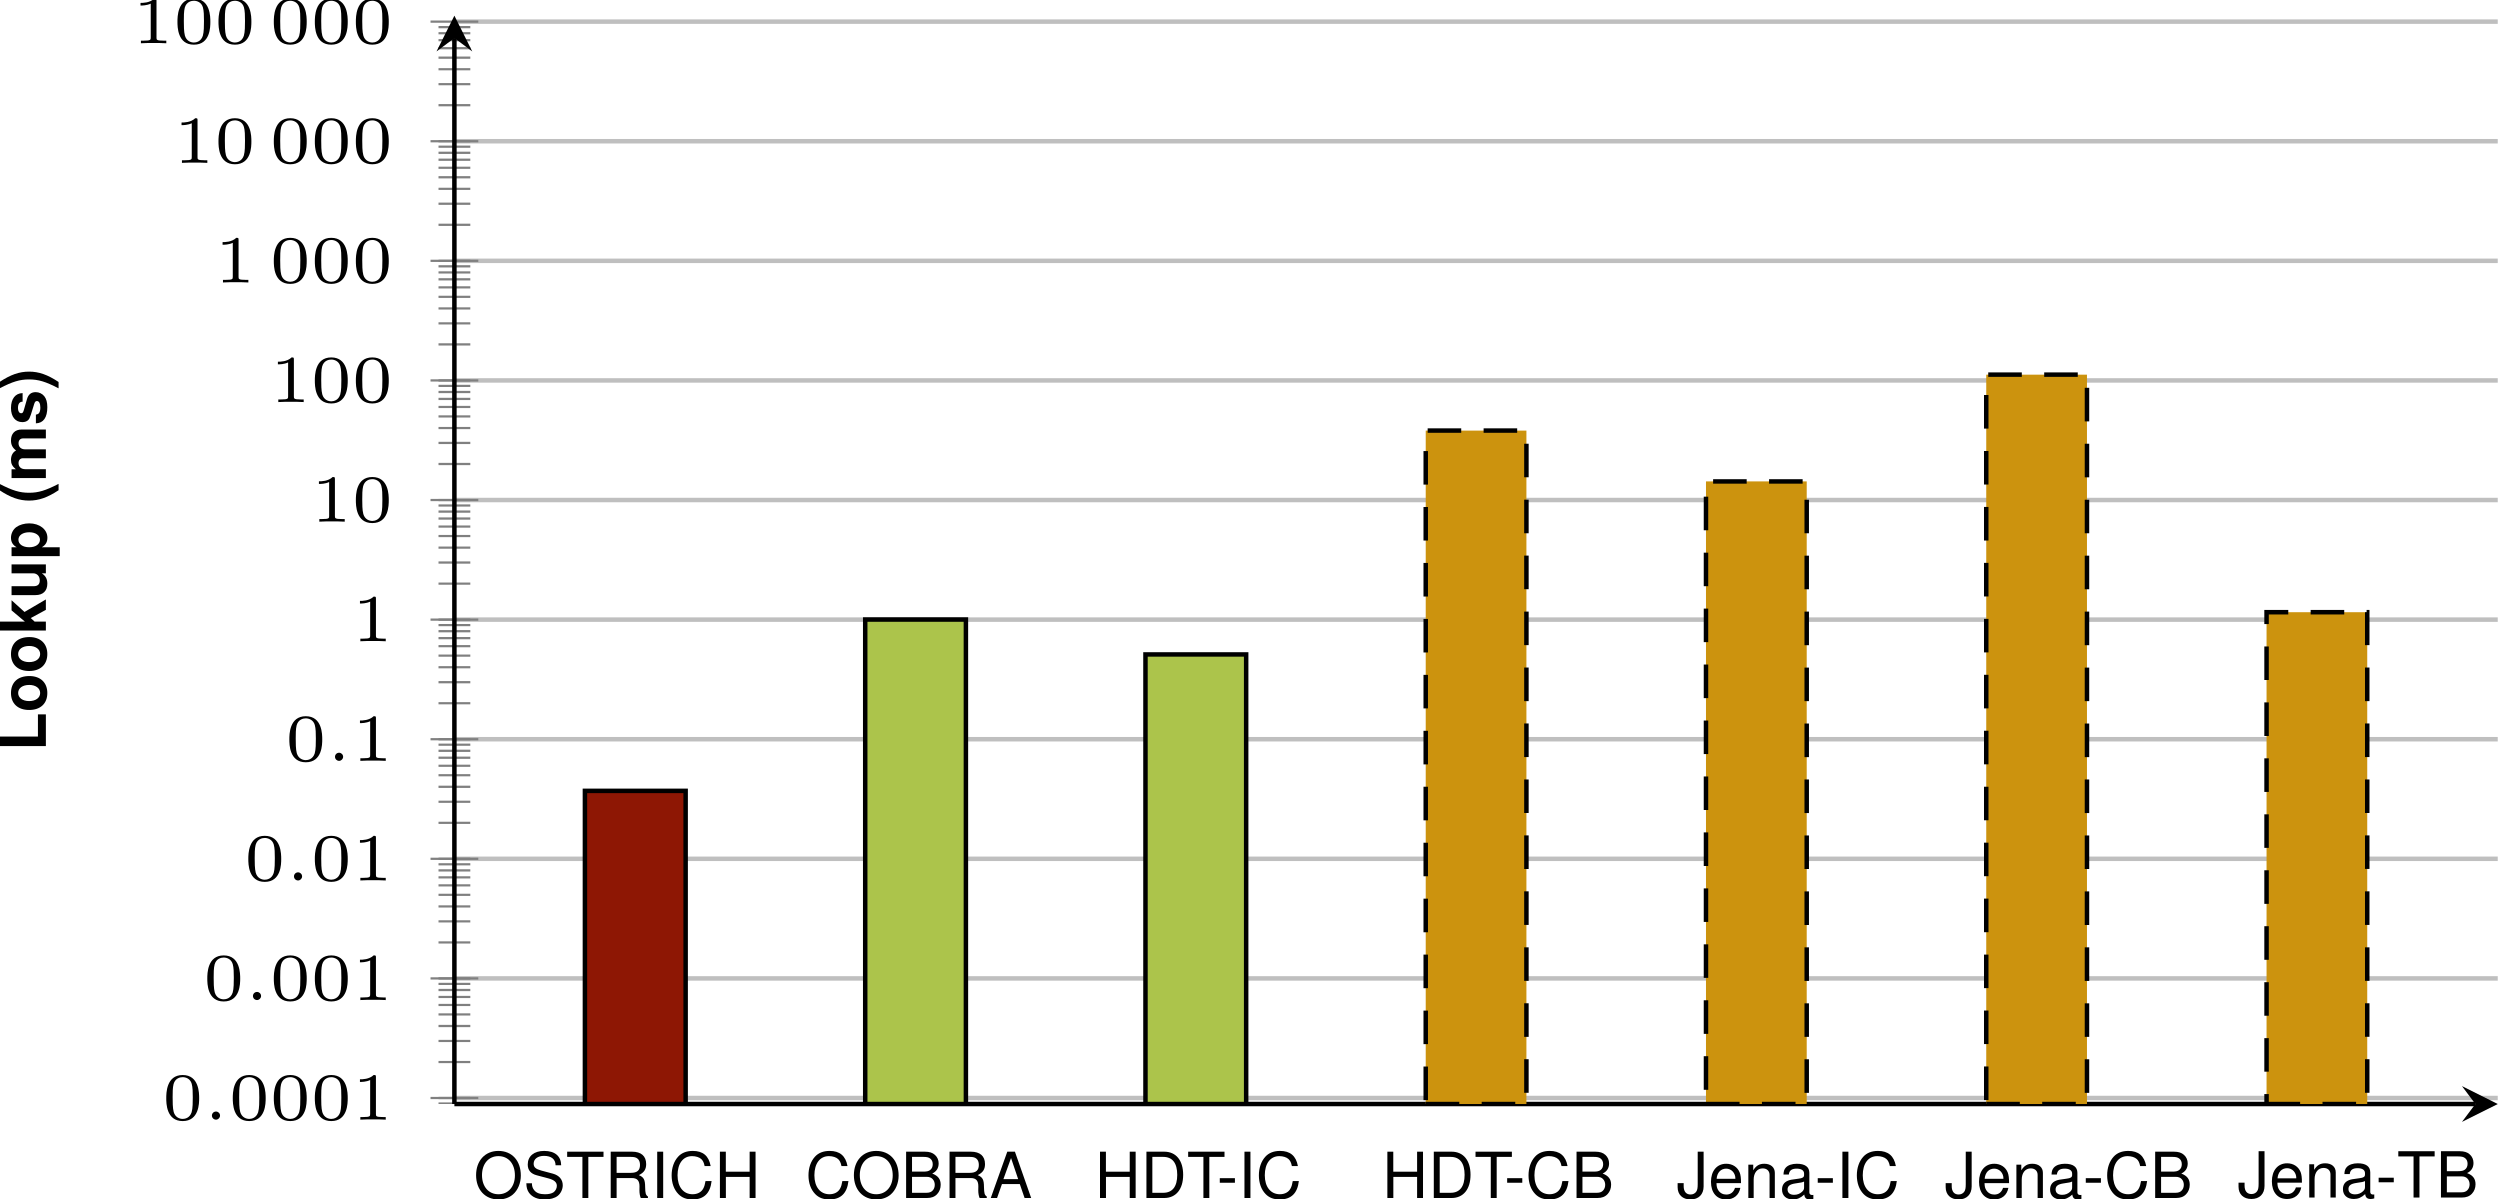 <?xml version='1.0' encoding='UTF-8'?>
<!-- This file was generated by dvisvgm 2.9.1 -->
<svg version='1.1' xmlns='http://www.w3.org/2000/svg' xmlns:xlink='http://www.w3.org/1999/xlink' width='222.59pt' height='106.767pt' viewBox='2.848 -12.153 222.59 106.767'>
<defs>
<clipPath id='clip1'>
<path d='M-98.43 86.144V-10.758H366.977V86.144'/>
</clipPath>
<clipPath id='clip3'>
<path d='M-98.43 86.144V-10.758H366.977V86.144'/>
</clipPath>
<clipPath id='clip4'>
<path d='M43.305 86.144H225.238V-10.758H43.305Z'/>
</clipPath>
<path id='g1-40' d='M1.148-4.124C.498-3.146 .226-2.365 .226-1.499C.226-.628 .498 .153 1.148 1.131H1.714C1.115-.034 .922-.668 .922-1.499C.922-2.325 1.115-2.97 1.714-4.124H1.148Z'/>
<path id='g1-41' d='M.69 1.131C1.341 .153 1.612-.628 1.612-1.494C1.612-2.365 1.341-3.146 .69-4.124H.124C.724-2.959 .917-2.325 .917-1.494C.917-.668 .724-.023 .124 1.131H.69Z'/>
<path id='g1-76' d='M1.301-4.124H.453V0H3.276V-.707H1.301V-4.124Z'/>
<path id='g1-107' d='M1.126-1.867V-4.124H.334V0H1.126V-1.001L1.443-1.346L2.172 0H3.1L1.986-1.901L3.027-3.055H2.127L1.126-1.867Z'/>
<path id='g1-109' d='M.339-3.055V0H1.131V-1.833C1.131-2.206 1.335-2.433 1.675-2.433C1.941-2.433 2.105-2.28 2.105-2.037V0H2.897V-1.833C2.897-2.206 3.1-2.433 3.44-2.433C3.706-2.433 3.87-2.28 3.87-2.037V0H4.662V-2.161C4.662-2.755 4.3-3.106 3.689-3.106C3.304-3.106 3.032-2.97 2.795-2.653C2.648-2.942 2.342-3.106 1.963-3.106C1.612-3.106 1.386-2.987 1.126-2.676V-3.055H.339Z'/>
<path id='g1-111' d='M1.703-3.106C.769-3.106 .198-2.489 .198-1.488C.198-.481 .769 .13 1.709 .13C2.636 .13 3.219-.487 3.219-1.465C3.219-2.501 2.659-3.106 1.703-3.106ZM1.709-2.467C2.144-2.467 2.427-2.076 2.427-1.477C2.427-.905 2.133-.509 1.709-.509C1.279-.509 .99-.905 .99-1.488S1.279-2.467 1.709-2.467Z'/>
<path id='g1-112' d='M1.12-3.055H.328V1.233H1.12V-.362C1.313-.023 1.584 .136 1.969 .136C2.704 .136 3.247-.554 3.247-1.482C3.247-1.912 3.123-2.342 2.919-2.625C2.716-2.914 2.337-3.106 1.969-3.106C1.584-3.106 1.313-2.942 1.12-2.602V-3.055ZM1.788-2.444C2.189-2.444 2.455-2.054 2.455-1.471C2.455-.917 2.178-.526 1.788-.526C1.392-.526 1.12-.911 1.12-1.482S1.392-2.444 1.788-2.444Z'/>
<path id='g1-115' d='M2.857-2.071C2.846-2.716 2.348-3.106 1.528-3.106C.752-3.106 .272-2.716 .272-2.088C.272-1.884 .334-1.709 .441-1.59C.549-1.482 .645-1.431 .939-1.335L1.884-1.041C2.082-.979 2.15-.917 2.15-.792C2.15-.605 1.929-.492 1.561-.492C1.358-.492 1.194-.532 1.092-.6C1.007-.662 .973-.724 .939-.888H.164C.187-.221 .679 .13 1.607 .13C2.031 .13 2.354 .04 2.58-.141S2.942-.605 2.942-.905C2.942-1.301 2.744-1.556 2.342-1.675L1.341-1.963C1.12-2.031 1.064-2.076 1.064-2.201C1.064-2.37 1.245-2.484 1.522-2.484C1.901-2.484 2.088-2.348 2.093-2.071H2.857Z'/>
<path id='g1-117' d='M3.061 0V-3.055H2.269V-1.143C2.269-.781 2.014-.543 1.629-.543C1.29-.543 1.12-.724 1.12-1.092V-3.055H.328V-.928C.328-.255 .702 .13 1.352 .13C1.765 .13 2.042-.023 2.269-.362V0H3.061Z'/>
<path id='g5-45' d='M1.607-1.765H.26V-1.358H1.607V-1.765Z'/>
<path id='g5-65' d='M2.682-1.239L3.106 0H3.694L2.246-4.124H1.567L.096 0H.656L1.092-1.239H2.682ZM2.535-1.68H1.222L1.901-3.559L2.535-1.68Z'/>
<path id='g5-66' d='M.447 0H2.308C2.699 0 2.987-.107 3.208-.345C3.411-.56 3.525-.854 3.525-1.177C3.525-1.675 3.298-1.974 2.772-2.178C3.146-2.354 3.344-2.659 3.344-3.078C3.344-3.378 3.23-3.643 3.015-3.836C2.8-4.034 2.518-4.124 2.122-4.124H.447V0ZM.973-2.348V-3.66H1.991C2.286-3.66 2.45-3.621 2.591-3.513C2.738-3.4 2.817-3.23 2.817-3.004C2.817-2.783 2.738-2.608 2.591-2.495C2.45-2.387 2.286-2.348 1.991-2.348H.973ZM.973-.464V-1.884H2.257C2.512-1.884 2.682-1.822 2.806-1.686C2.931-1.556 2.998-1.375 2.998-1.171C2.998-.973 2.931-.792 2.806-.662C2.682-.526 2.512-.464 2.257-.464H.973Z'/>
<path id='g5-67' d='M3.745-2.846C3.581-3.751 3.061-4.192 2.155-4.192C1.601-4.192 1.154-4.017 .849-3.677C.475-3.27 .272-2.682 .272-2.014C.272-1.335 .481-.752 .871-.351C1.188-.023 1.595 .13 2.133 .13C3.14 .13 3.706-.413 3.83-1.505H3.287C3.242-1.222 3.185-1.03 3.1-.866C2.931-.526 2.58-.334 2.139-.334C1.318-.334 .798-.99 .798-2.02C.798-3.078 1.296-3.728 2.093-3.728C2.427-3.728 2.738-3.626 2.908-3.468C3.061-3.327 3.146-3.151 3.208-2.846H3.745Z'/>
<path id='g5-68' d='M.504 0H2.093C3.134 0 3.774-.781 3.774-2.065C3.774-3.344 3.14-4.124 2.093-4.124H.504V0ZM1.03-.464V-3.66H2.003C2.817-3.66 3.247-3.112 3.247-2.059C3.247-1.018 2.817-.464 2.003-.464H1.03Z'/>
<path id='g5-72' d='M3.117-1.878V0H3.643V-4.124H3.117V-2.342H.996V-4.124H.47V0H1.001V-1.878H3.117Z'/>
<path id='g5-73' d='M1.098-4.124H.566V0H1.098V-4.124Z'/>
<path id='g5-74' d='M1.884-4.124V-1.222C1.884-.894 1.85-.707 1.754-.566C1.652-.407 1.46-.311 1.25-.311C.854-.311 .634-.577 .634-1.058V-1.324H.096V-.962C.096-.294 .537 .13 1.245 .13C1.963 .13 2.41-.317 2.41-1.03V-4.124H1.884Z'/>
<path id='g5-79' d='M2.201-4.192C1.018-4.192 .215-3.321 .215-2.031S1.018 .13 2.206 .13C2.704 .13 3.151-.023 3.485-.306C3.932-.685 4.198-1.324 4.198-1.997C4.198-3.327 3.411-4.192 2.201-4.192ZM2.201-3.728C3.095-3.728 3.672-3.049 3.672-2.008C3.672-1.013 3.078-.334 2.206-.334C1.33-.334 .741-1.013 .741-2.031S1.33-3.728 2.201-3.728Z'/>
<path id='g5-82' d='M1.052-1.776H2.41C2.88-1.776 3.089-1.55 3.089-1.041L3.083-.673C3.083-.419 3.129-.17 3.202 0H3.841V-.13C3.643-.266 3.604-.413 3.592-.962C3.587-1.641 3.479-1.844 3.032-2.037C3.496-2.263 3.683-2.552 3.683-3.021C3.683-3.734 3.236-4.124 2.427-4.124H.526V0H1.052V-1.776ZM1.052-2.24V-3.66H2.325C2.619-3.66 2.789-3.615 2.919-3.502C3.061-3.383 3.134-3.196 3.134-2.948C3.134-2.461 2.885-2.24 2.325-2.24H1.052Z'/>
<path id='g5-83' d='M3.372-2.914C3.366-3.723 2.812-4.192 1.861-4.192C.956-4.192 .396-3.728 .396-2.981C.396-2.478 .662-2.161 1.205-2.02L2.229-1.748C2.75-1.612 2.987-1.403 2.987-1.081C2.987-.86 2.868-.634 2.693-.509C2.529-.396 2.269-.334 1.935-.334C1.488-.334 1.182-.441 .984-.679C.832-.86 .764-1.058 .769-1.313H.272C.277-.933 .351-.685 .515-.458C.798-.074 1.273 .13 1.901 .13C2.393 .13 2.795 .017 3.061-.187C3.338-.407 3.513-.775 3.513-1.131C3.513-1.641 3.196-2.014 2.636-2.167L1.601-2.444C1.103-2.58 .922-2.738 .922-3.055C.922-3.474 1.29-3.751 1.844-3.751C2.501-3.751 2.868-3.451 2.874-2.914H3.372Z'/>
<path id='g5-84' d='M2.003-3.66H3.355V-4.124H.119V-3.66H1.477V0H2.003V-3.66Z'/>
<path id='g5-97' d='M3.027-.277C2.976-.266 2.953-.266 2.925-.266C2.761-.266 2.67-.351 2.67-.498V-2.24C2.67-2.767 2.286-3.049 1.556-3.049C1.126-3.049 .769-2.925 .571-2.704C.436-2.552 .379-2.382 .368-2.088H.843C.883-2.45 1.098-2.614 1.539-2.614C1.963-2.614 2.201-2.455 2.201-2.172V-2.048C2.201-1.85 2.082-1.765 1.709-1.72C1.041-1.635 .939-1.612 .758-1.539C.413-1.397 .238-1.131 .238-.747C.238-.209 .611 .13 1.211 .13C1.584 .13 1.884 0 2.218-.306C2.252-.006 2.399 .13 2.704 .13C2.8 .13 2.874 .119 3.027 .079V-.277ZM2.201-.933C2.201-.775 2.155-.679 2.014-.549C1.822-.373 1.59-.283 1.313-.283C.945-.283 .73-.458 .73-.758C.73-1.069 .939-1.228 1.443-1.301C1.941-1.369 2.042-1.392 2.201-1.465V-.933Z'/>
<path id='g5-101' d='M2.902-1.324C2.902-1.776 2.868-2.048 2.783-2.269C2.591-2.755 2.139-3.049 1.584-3.049C.758-3.049 .226-2.416 .226-1.443S.741 .13 1.573 .13C2.252 .13 2.721-.255 2.84-.9H2.365C2.235-.509 1.969-.306 1.59-.306C1.29-.306 1.035-.441 .877-.69C.764-.86 .724-1.03 .718-1.324H2.902ZM.73-1.709C.769-2.257 1.103-2.614 1.578-2.614C2.042-2.614 2.399-2.229 2.399-1.743C2.399-1.731 2.399-1.72 2.393-1.709H.73Z'/>
<path id='g5-110' d='M.396-2.965V0H.871V-1.635C.871-2.24 1.188-2.636 1.675-2.636C2.048-2.636 2.286-2.41 2.286-2.054V0H2.755V-2.24C2.755-2.733 2.387-3.049 1.816-3.049C1.375-3.049 1.092-2.88 .832-2.467V-2.965H.396Z'/>
<path id='g2-58' d='M1.494-.359C1.494-.574 1.321-.723 1.136-.723C.921-.723 .771-.55 .771-.365C.771-.161 .933 0 1.136 0C1.327 0 1.494-.167 1.494-.359Z'/>
<path id='g3-48' d='M3.288-1.907C3.288-2.343 3.288-3.975 1.823-3.975S.359-2.343 .359-1.907C.359-1.476 .359 .126 1.823 .126S3.288-1.476 3.288-1.907ZM1.823-.066C1.572-.066 1.166-.185 1.022-.681C.927-1.028 .927-1.614 .927-1.985C.927-2.385 .927-2.845 1.01-3.168C1.16-3.706 1.614-3.784 1.823-3.784C2.098-3.784 2.493-3.652 2.624-3.198C2.714-2.881 2.72-2.445 2.72-1.985C2.72-1.602 2.72-.998 2.618-.664C2.451-.143 2.02-.066 1.823-.066Z'/>
<path id='g3-49' d='M2.146-3.796C2.146-3.975 2.122-3.975 1.943-3.975C1.548-3.593 .938-3.593 .723-3.593V-3.359C.879-3.359 1.273-3.359 1.632-3.527V-.508C1.632-.311 1.632-.233 1.016-.233H.759V0C1.088-.024 1.554-.024 1.889-.024S2.69-.024 3.019 0V-.233H2.762C2.146-.233 2.146-.311 2.146-.508V-3.796Z'/>
</defs>
<g id='page1'>
<path d='M43.305 85.609H225.238M43.305 74.961H225.238M43.305 64.312H225.238M43.305 53.664H225.238M43.305 43.016H225.238M43.305 32.367H225.238M43.305 21.719H225.238M43.305 11.07H225.238M43.305 .422H225.238M43.305-10.227H225.238' stroke='#bfbfbf' fill='none' stroke-width='.399' stroke-miterlimit='10' clip-path='url(#clip1)'/>
<path d='M41.891 86.098H44.723M41.891 85.609H44.723M41.891 82.406H44.723M41.891 80.531H44.723M41.891 79.199H44.723M41.891 78.168H44.723M41.891 77.324H44.723M41.891 76.613H44.723M41.891 75.992H44.723M41.891 75.449H44.723M41.891 74.961H44.723M41.891 71.758H44.723M41.891 69.883H44.723M41.891 68.551H44.723M41.891 67.519H44.723M41.891 66.676H44.723M41.891 65.965H44.723M41.891 65.344H44.723M41.891 64.801H44.723M41.891 64.312H44.723M41.891 61.109H44.723M41.891 59.234H44.723M41.891 57.902H44.723M41.891 56.871H44.723M41.891 56.027H44.723M41.891 55.312H44.723M41.891 54.695H44.723M41.891 54.152H44.723M41.891 53.664H44.723M41.891 50.461H44.723M41.891 48.586H44.723M41.891 47.254H44.723M41.891 46.223H44.723M41.891 45.379H44.723M41.891 44.664H44.723M41.891 44.047H44.723M41.891 43.504H44.723M41.891 43.016H44.723M41.891 39.812H44.723M41.891 37.934H44.723M41.891 36.605H44.723M41.891 35.574H44.723M41.891 34.73H44.723M41.891 34.016H44.723M41.891 33.398H44.723M41.891 32.855H44.723M41.891 32.367H44.723M41.891 29.16H44.723M41.891 27.285H44.723M41.891 25.957H44.723M41.891 24.926H44.723M41.891 24.082H44.723M41.891 23.367H44.723M41.891 22.75H44.723M41.891 22.207H44.723M41.891 21.719H44.723M41.891 18.512H44.723M41.891 16.637H44.723M41.891 15.309H44.723M41.891 14.277H44.723M41.891 13.434H44.723M41.891 12.719H44.723M41.891 12.102H44.723M41.891 11.559H44.723M41.891 11.07H44.723M41.891 7.863H44.723M41.891 5.988H44.723M41.891 4.66H44.723M41.891 3.629H44.723M41.891 2.785H44.723M41.891 2.07H44.723M41.891 1.453H44.723M41.891 .91H44.723M41.891 .422H44.723M41.891-2.785H44.723M41.891-4.66H44.723M41.891-5.988H44.723M41.891-7.019H44.723M41.891-7.863H44.723M41.891-8.578H44.723M41.891-9.195H44.723M41.891-9.738H44.723' stroke='#808080' fill='none' stroke-width='.199' stroke-miterlimit='10' clip-path='url(#clip3)'/>
<path d='M41.18 85.609H45.434M41.18 74.961H45.434M41.18 64.312H45.434M41.18 53.664H45.434M41.18 43.016H45.434M41.18 32.367H45.434M41.18 21.719H45.434M41.18 11.07H45.434M41.18 .422H45.434M41.18-10.227H45.434' stroke='#808080' fill='none' stroke-width='.199' stroke-miterlimit='10' clip-path='url(#clip3)'/>
<path d='M43.305 86.144H223.246' stroke='#000' fill='none' stroke-width='.399' stroke-miterlimit='10'/>
<path d='M225.238 86.145L222.051 84.547L223.246 86.145L222.051 87.738'/>
<path d='M43.305 86.144V-8.766' stroke='#000' fill='none' stroke-width='.399' stroke-miterlimit='10'/>
<path d='M43.305-10.758L41.711-7.57L43.305-8.766L44.898-7.57'/>
<g transform='matrix(1 0 0 1 -90.677 58.295)'>
<use x='107.969' y='29.242' xlink:href='#g3-48'/>
<use x='111.622' y='29.242' xlink:href='#g2-58'/>
<use x='113.892' y='29.242' xlink:href='#g3-48'/>
<use x='117.545' y='29.242' xlink:href='#g3-48'/>
<use x='121.197' y='29.242' xlink:href='#g3-48'/>
<use x='124.85' y='29.242' xlink:href='#g3-49'/>
</g>
<g transform='matrix(1 0 0 1 -87.023 47.646)'>
<use x='107.969' y='29.242' xlink:href='#g3-48'/>
<use x='111.622' y='29.242' xlink:href='#g2-58'/>
<use x='113.892' y='29.242' xlink:href='#g3-48'/>
<use x='117.545' y='29.242' xlink:href='#g3-48'/>
<use x='121.197' y='29.242' xlink:href='#g3-49'/>
</g>
<g transform='matrix(1 0 0 1 -83.371 36.998)'>
<use x='107.969' y='29.242' xlink:href='#g3-48'/>
<use x='111.622' y='29.242' xlink:href='#g2-58'/>
<use x='113.892' y='29.242' xlink:href='#g3-48'/>
<use x='117.545' y='29.242' xlink:href='#g3-49'/>
</g>
<g transform='matrix(1 0 0 1 -79.718 26.349)'>
<use x='107.969' y='29.242' xlink:href='#g3-48'/>
<use x='111.622' y='29.242' xlink:href='#g2-58'/>
<use x='113.892' y='29.242' xlink:href='#g3-49'/>
</g>
<g transform='matrix(1 0 0 1 -73.795 15.7)'>
<use x='107.969' y='29.242' xlink:href='#g3-49'/>
</g>
<g transform='matrix(1 0 0 1 -77.448 5.052)'>
<use x='107.969' y='29.242' xlink:href='#g3-49'/>
<use x='111.622' y='29.242' xlink:href='#g3-48'/>
</g>
<g transform='matrix(1 0 0 1 -81.101 -5.597)'>
<use x='107.969' y='29.242' xlink:href='#g3-49'/>
<use x='111.622' y='29.242' xlink:href='#g3-48'/>
<use x='115.275' y='29.242' xlink:href='#g3-48'/>
</g>
<g transform='matrix(1 0 0 1 -86.027 -16.245)'>
<use x='107.969' y='29.242' xlink:href='#g3-49'/>
<use x='112.895' y='29.242' xlink:href='#g3-48'/>
<use x='116.548' y='29.242' xlink:href='#g3-48'/>
<use x='120.201' y='29.242' xlink:href='#g3-48'/>
</g>
<g transform='matrix(1 0 0 1 -89.68 -26.894)'>
<use x='107.969' y='29.242' xlink:href='#g3-49'/>
<use x='111.622' y='29.242' xlink:href='#g3-48'/>
<use x='116.548' y='29.242' xlink:href='#g3-48'/>
<use x='120.201' y='29.242' xlink:href='#g3-48'/>
<use x='123.854' y='29.242' xlink:href='#g3-48'/>
</g>
<g transform='matrix(1 0 0 1 -93.333 -37.543)'>
<use x='107.969' y='29.242' xlink:href='#g3-49'/>
<use x='111.622' y='29.242' xlink:href='#g3-48'/>
<use x='115.275' y='29.242' xlink:href='#g3-48'/>
<use x='120.201' y='29.242' xlink:href='#g3-48'/>
<use x='123.854' y='29.242' xlink:href='#g3-48'/>
<use x='127.507' y='29.242' xlink:href='#g3-48'/>
</g>
<path d='M54.926 86.144H63.895V58.262H54.926Z' fill='#8e1704' clip-path='url(#clip4)'/>
<path d='M54.926 86.144H63.895V58.262H54.926Z' stroke='#000' fill='none' stroke-width='.399' stroke-miterlimit='10' clip-path='url(#clip4)'/>
<path d='M79.883 86.144H88.848V43.008H79.883Z' fill='#acc44b' clip-path='url(#clip4)'/>
<path d='M79.883 86.144H88.848V43.008H79.883Z' stroke='#000' fill='none' stroke-width='.399' stroke-miterlimit='10' clip-path='url(#clip4)'/>
<path d='M104.836 86.144H113.801V46.113H104.836Z' fill='#acc44b' clip-path='url(#clip4)'/>
<path d='M104.836 86.144H113.801V46.113H104.836Z' stroke='#000' fill='none' stroke-width='.399' stroke-miterlimit='10' clip-path='url(#clip4)'/>
<path d='M129.789 86.144H138.754V26.184H129.789Z' fill='#cc930e' clip-path='url(#clip4)'/>
<path d='M129.789 86.144H138.754V26.184H129.789Z' stroke='#000' fill='none' stroke-width='.399' stroke-miterlimit='10' stroke-dasharray='2.989,1.993' clip-path='url(#clip4)'/>
<path d='M154.742 86.144H163.711V30.711H154.742Z' fill='#cc930e' clip-path='url(#clip4)'/>
<path d='M154.742 86.144H163.711V30.711H154.742Z' stroke='#000' fill='none' stroke-width='.399' stroke-miterlimit='10' stroke-dasharray='2.989,1.993' clip-path='url(#clip4)'/>
<path d='M179.695 86.144H188.664V21.203H179.695Z' fill='#cc930e' clip-path='url(#clip4)'/>
<path d='M179.695 86.144H188.664V21.203H179.695Z' stroke='#000' fill='none' stroke-width='.399' stroke-miterlimit='10' stroke-dasharray='2.989,1.993' clip-path='url(#clip4)'/>
<path d='M204.653 86.144H213.617V42.355H204.653Z' fill='#cc930e' clip-path='url(#clip4)'/>
<path d='M204.653 86.144H213.617V42.355H204.653Z' stroke='#000' fill='none' stroke-width='.399' stroke-miterlimit='10' stroke-dasharray='2.989,1.993' clip-path='url(#clip4)'/>
<g transform='matrix(0 -1 1 0 -22.31 162.697)'>
<use x='107.969' y='29.242' xlink:href='#g1-76'/>
<use x='111.439' y='29.242' xlink:href='#g1-111'/>
<use x='114.909' y='29.242' xlink:href='#g1-111'/>
<use x='118.378' y='29.242' xlink:href='#g1-107'/>
<use x='121.536' y='29.242' xlink:href='#g1-117'/>
<use x='125.005' y='29.242' xlink:href='#g1-112'/>
<use x='130.054' y='29.242' xlink:href='#g1-40'/>
<use x='131.945' y='29.242' xlink:href='#g1-109'/>
<use x='136.993' y='29.242' xlink:href='#g1-115'/>
<use x='140.15' y='29.242' xlink:href='#g1-41'/>
</g>
<g transform='matrix(1 0 0 1 -77.717 65.27)'>
<use x='122.739' y='29.242' xlink:href='#g5-79'/>
<use x='127.157' y='29.242' xlink:href='#g5-83'/>
<use x='130.944' y='29.242' xlink:href='#g5-84'/>
<use x='134.414' y='29.242' xlink:href='#g5-82'/>
<use x='138.514' y='29.242' xlink:href='#g5-73'/>
<use x='140.093' y='29.242' xlink:href='#g5-67'/>
<use x='144.193' y='29.242' xlink:href='#g5-72'/>
</g>
<g transform='matrix(1 0 0 1 -75.037 65.27)'>
<use x='149.597' y='29.242' xlink:href='#g5-67'/>
<use x='153.697' y='29.242' xlink:href='#g5-79'/>
<use x='158.115' y='29.242' xlink:href='#g5-66'/>
<use x='161.903' y='29.242' xlink:href='#g5-82'/>
<use x='166.003' y='29.242' xlink:href='#g5-65'/>
</g>
<g transform='matrix(1 0 0 1 -74.951 65.27)'>
<use x='175.269' y='29.242' xlink:href='#g5-72'/>
<use x='179.369' y='29.242' xlink:href='#g5-68'/>
<use x='183.469' y='29.242' xlink:href='#g5-84'/>
<use x='186.144' y='29.242' xlink:href='#g5-45'/>
<use x='188.035' y='29.242' xlink:href='#g5-73'/>
<use x='189.613' y='29.242' xlink:href='#g5-67'/>
</g>
<g transform='matrix(1 0 0 1 -76.845 65.27)'>
<use x='202.749' y='29.242' xlink:href='#g5-72'/>
<use x='206.849' y='29.242' xlink:href='#g5-68'/>
<use x='210.949' y='29.242' xlink:href='#g5-84'/>
<use x='213.624' y='29.242' xlink:href='#g5-45'/>
<use x='215.515' y='29.242' xlink:href='#g5-67'/>
<use x='219.615' y='29.242' xlink:href='#g5-66'/>
</g>
<g transform='matrix(1 0 0 1 -75.67 65.27)'>
<use x='227.791' y='29.242' xlink:href='#g5-74'/>
<use x='230.63' y='29.242' xlink:href='#g5-101'/>
<use x='233.787' y='29.242' xlink:href='#g5-110'/>
<use x='236.945' y='29.242' xlink:href='#g5-97'/>
<use x='240.102' y='29.242' xlink:href='#g5-45'/>
<use x='241.993' y='29.242' xlink:href='#g5-73'/>
<use x='243.572' y='29.242' xlink:href='#g5-67'/>
</g>
<g transform='matrix(1 0 0 1 -75.985 65.27)'>
<use x='251.972' y='29.242' xlink:href='#g5-74'/>
<use x='254.811' y='29.242' xlink:href='#g5-101'/>
<use x='257.969' y='29.242' xlink:href='#g5-110'/>
<use x='261.126' y='29.242' xlink:href='#g5-97'/>
<use x='264.283' y='29.242' xlink:href='#g5-45'/>
<use x='266.174' y='29.242' xlink:href='#g5-67'/>
<use x='270.274' y='29.242' xlink:href='#g5-66'/>
</g>
<g transform='matrix(1 0 0 1 -75.67 65.229)'>
<use x='277.732' y='29.242' xlink:href='#g5-74'/>
<use x='280.571' y='29.242' xlink:href='#g5-101'/>
<use x='283.728' y='29.242' xlink:href='#g5-110'/>
<use x='286.886' y='29.242' xlink:href='#g5-97'/>
<use x='290.043' y='29.242' xlink:href='#g5-45'/>
<use x='291.934' y='29.242' xlink:href='#g5-84'/>
<use x='295.404' y='29.242' xlink:href='#g5-66'/>
</g>
</g>
</svg>